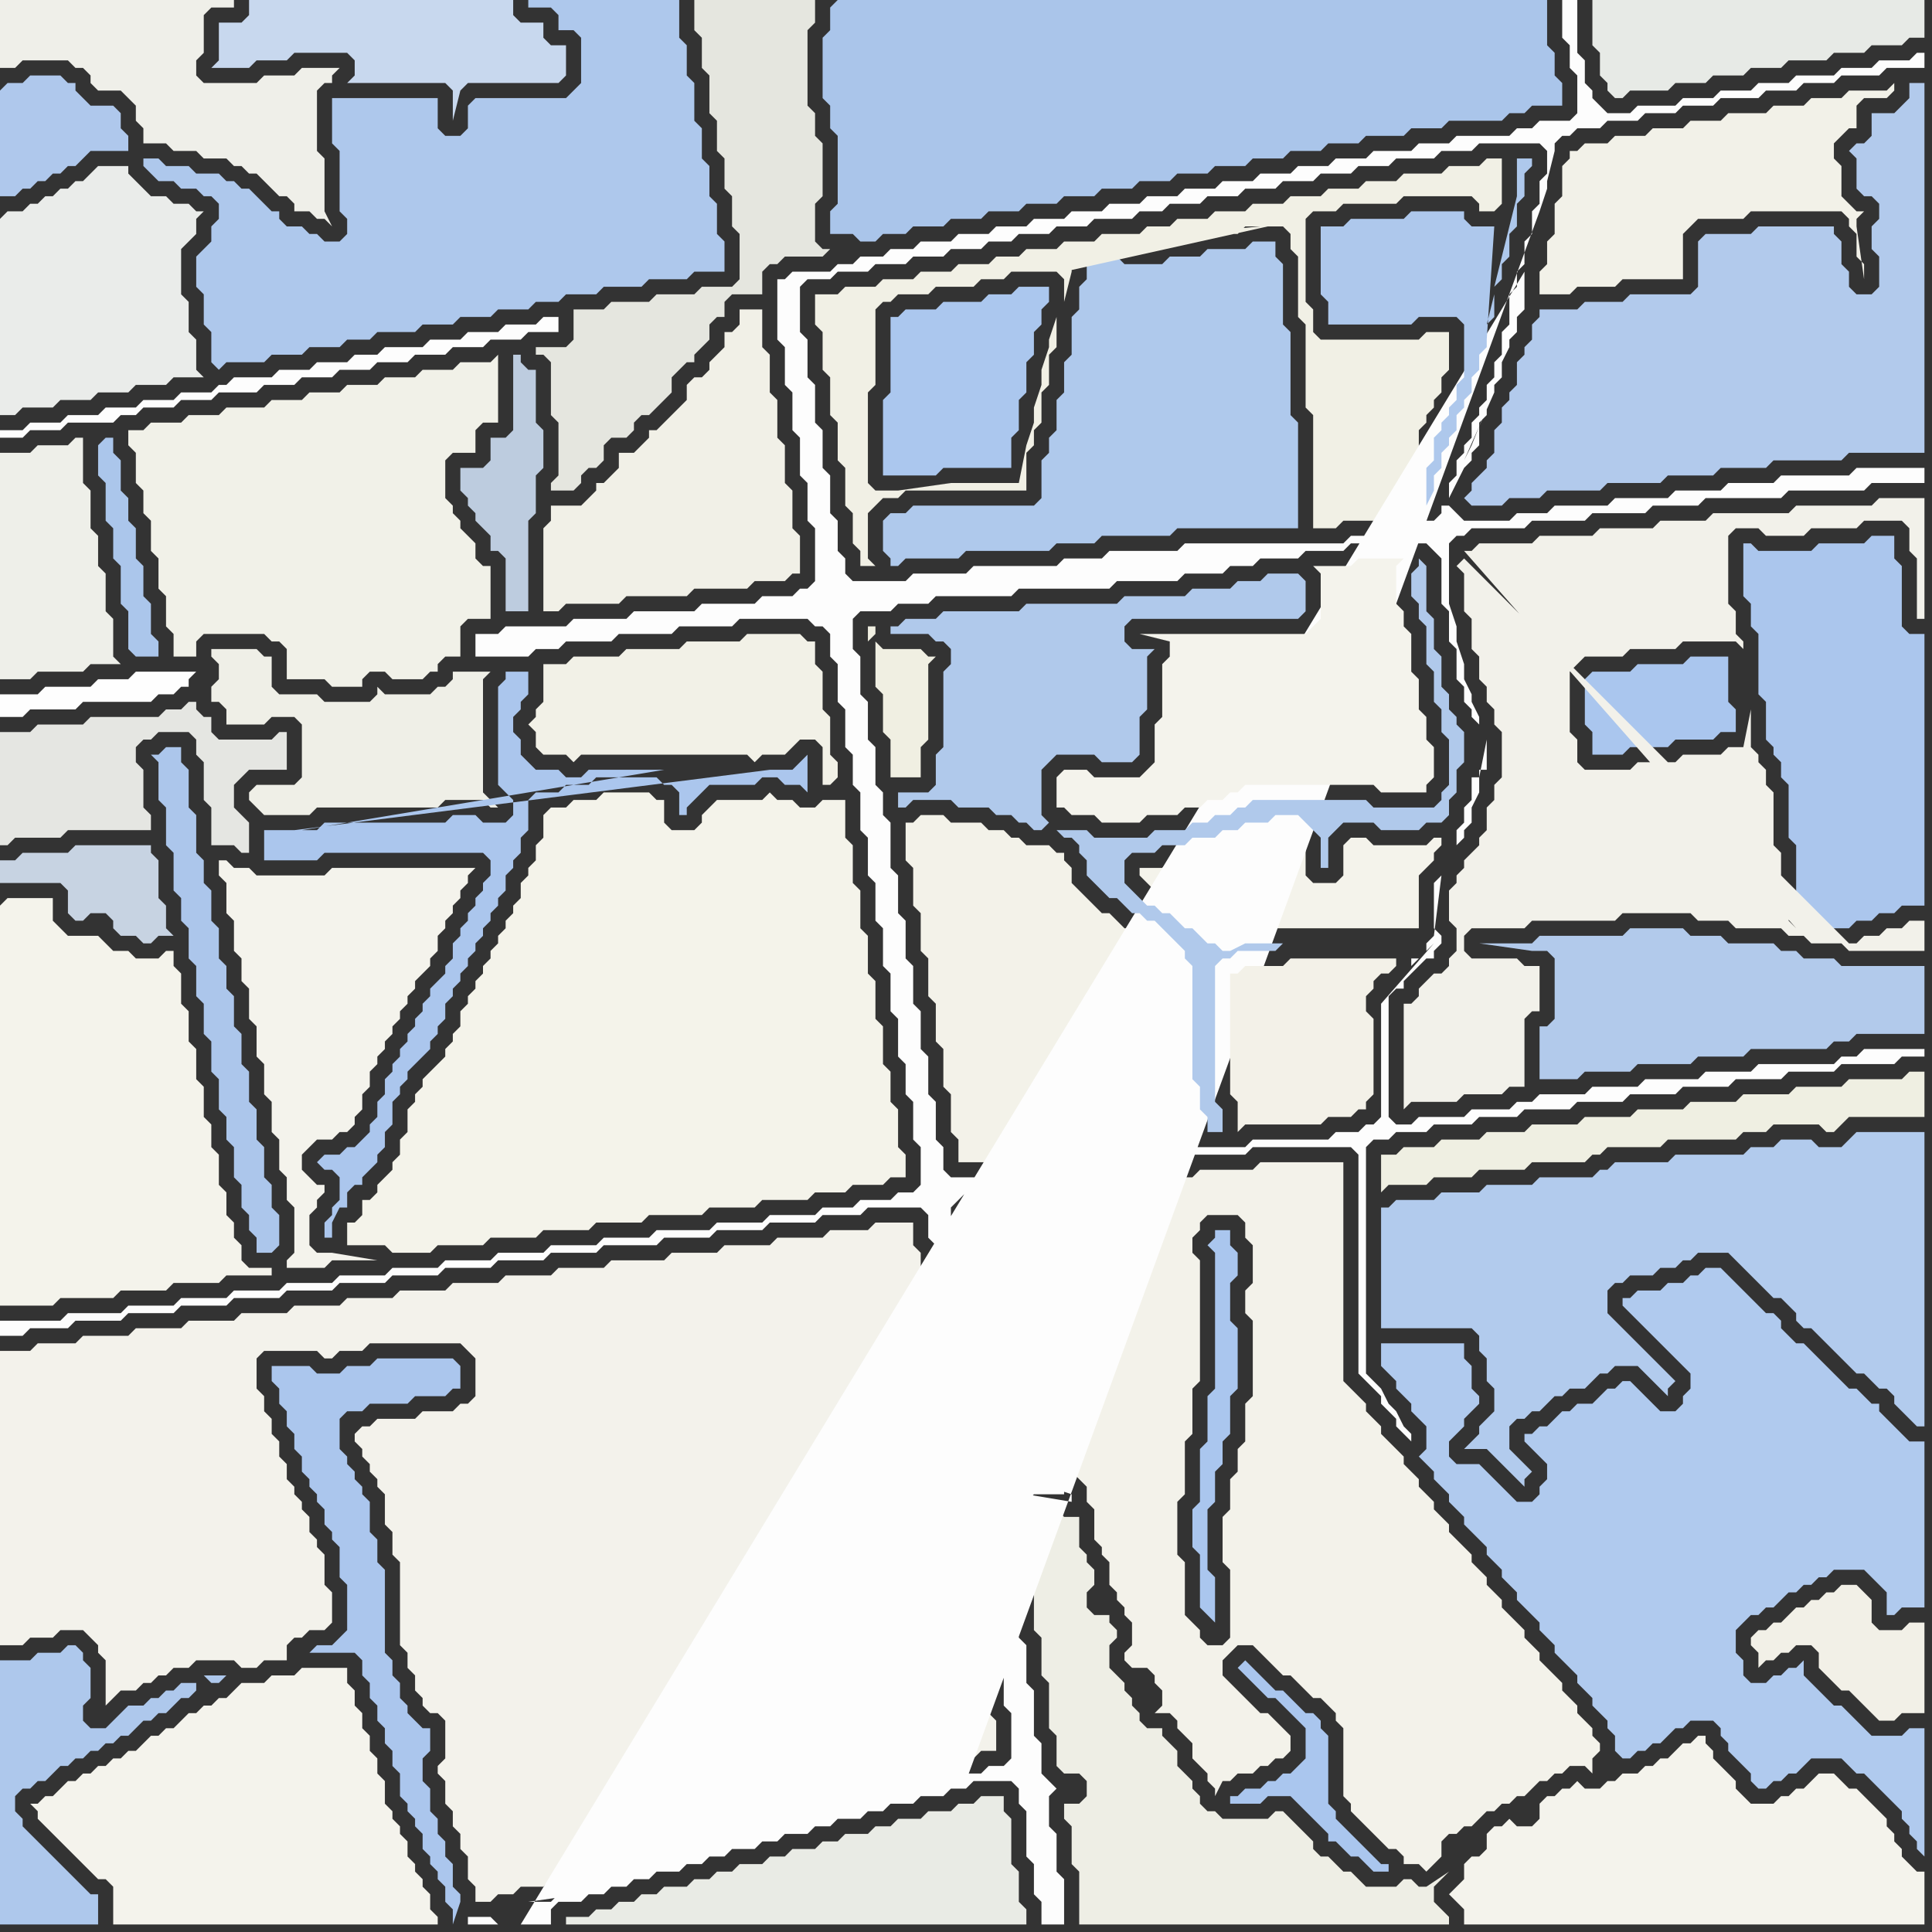 <svg width="256" height="256" xmlns="http://www.w3.org/2000/svg"><rect width="100%" height="100%" fill="#333333" stroke="none"/><script> 
var tempColor;
function hoverPath(evt){
obj = evt.target;
tempColor = obj.getAttribute("fill");
obj.setAttribute("fill","red");
//alert(tempColor);
//obj.setAttribute("stroke","red");}
function recoverPath(evt){
obj = evt.target;
obj.setAttribute("fill", tempColor);
//obj.setAttribute("stroke", tempColor);
}</script><path onmouseover="hoverPath(evt)" onmouseout="recoverPath(evt)" fill="rgb(244,243,235)" d="M  0,120l 0,53 7,0 1,-1 7,0 1,-1 6,0 1,-1 6,0 1,-1 6,0 0,-1 -3,0 -1,-1 0,-2 -1,-1 0,-2 -1,-1 0,-3 -1,-1 0,-4 -1,-1 0,-3 -1,-1 0,-4 -1,-1 0,-4 -1,-1 0,-4 -1,-1 0,-4 -1,-1 0,-2 -1,0 -1,1 -3,0 -1,-1 -2,0 -2,-2 -4,0 -1,-1 -1,-1 0,-3 -6,0 -1,1Z"/>
<path onmouseover="hoverPath(evt)" onmouseout="recoverPath(evt)" fill="rgb(241,240,231)" d="M  72,72l 0,9 2,0 1,-1 7,0 1,-1 8,0 1,-1 7,0 1,-1 4,0 1,-1 1,0 0,-5 -1,-1 0,-5 -1,-1 0,-5 -1,-1 0,-5 -1,-1 0,-5 -1,-1 0,-5 -3,0 0,2 -1,1 -1,0 0,2 -1,1 -1,1 0,1 -1,1 -1,0 -1,1 0,2 -1,1 -1,1 -1,1 -1,1 -1,0 0,1 -2,2 -2,0 0,2 -1,1 -1,1 -1,0 0,1 -1,1 -1,1 -4,0 0,2 -1,1Z"/>
<path onmouseover="hoverPath(evt)" onmouseout="recoverPath(evt)" fill="rgb(170,198,238)" d="M  161,215l 0,-6 -1,-1 0,-8 1,-1 0,-4 1,-1 0,-3 1,-1 0,-5 1,-1 0,-8 -1,-1 0,-5 1,-1 0,-3 -1,-1 0,-2 -2,0 0,1 -1,1 1,1 0,18 -1,1 0,6 -1,1 0,7 -1,1 0,5 1,1 0,7 1,1 1,1Z"/>
<path onmouseover="hoverPath(evt)" onmouseout="recoverPath(evt)" fill="rgb(253,253,253)" d="M  1,57l -1,0 0,1 3,0 1,-1 4,0 1,-1 6,0 1,-1 2,0 1,-1 4,0 1,-1 4,0 1,-1 5,0 1,-1 4,0 1,-1 4,0 1,-1 4,0 1,-1 4,0 1,-1 4,0 1,-1 4,0 1,-1 4,0 1,-1 4,0 0,-2 -2,0 -1,1 -4,0 -1,1 -4,0 -1,1 -4,0 -1,1 -5,0 -1,1 -3,0 -1,1 -4,0 -1,1 -4,0 -1,1 -5,0 -1,1 -1,0 -1,1 -4,0 -1,1 -4,0 -1,1 -4,0 -1,1 -4,0 -1,1 -4,0 -1,1Z"/>
<path onmouseover="hoverPath(evt)" onmouseout="recoverPath(evt)" fill="rgb(170,197,234)" d="M  110,1l 0,3 -1,1 0,8 1,1 0,3 1,1 0,9 -1,1 0,3 3,0 1,1 2,0 1,-1 3,0 1,-1 4,0 1,-1 4,0 1,-1 4,0 1,-1 4,0 1,-1 4,0 1,-1 4,0 1,-1 4,0 1,-1 4,0 1,-1 4,0 1,-1 4,0 1,-1 4,0 1,-1 4,0 1,-1 5,0 1,-1 4,0 1,-1 7,0 1,-1 2,0 1,-1 4,0 0,-3 -1,-1 0,-3 -1,-1 0,-6 -94,0 -1,1Z"/>
<path onmouseover="hoverPath(evt)" onmouseout="recoverPath(evt)" fill="rgb(178,202,236)" d="M  218,39l -2,0 -1,1 -5,0 -1,1 -5,0 0,1 -1,1 0,2 -1,1 0,1 -1,1 0,3 -1,1 0,1 -1,1 0,2 -1,1 0,3 -1,1 0,1 -1,1 -1,1 0,1 -1,1 1,1 4,0 1,-1 4,0 1,-1 7,0 1,-1 7,0 1,-1 6,0 1,-1 6,0 1,-1 9,0 1,-1 10,0 0,-49 -2,0 0,2 -2,2 -3,0 0,3 -1,1 -1,0 -1,1 1,1 0,4 1,1 1,0 1,1 0,2 -1,1 0,3 1,1 0,4 -1,1 -2,0 -1,-1 0,-2 -1,-1 0,-3 -1,-1 0,-1 -10,0 -1,1 -6,0 -1,1 0,6 -1,1Z"/>
<path onmouseover="hoverPath(evt)" onmouseout="recoverPath(evt)" fill="rgb(171,199,238)" d="M  119,42l -1,0 0,10 -1,1 0,10 7,0 1,-1 9,0 0,-4 1,-1 0,-4 1,-1 0,-4 1,-1 0,-3 1,-1 0,-2 1,-1 0,-2 -4,0 -1,1 -3,0 -1,1 -5,0 -1,1 -4,0 -1,1Z"/>
<path onmouseover="hoverPath(evt)" onmouseout="recoverPath(evt)" fill="rgb(239,239,226)" d="M  185,153l -2,0 0,5 1,-1 5,0 1,-1 5,0 1,-1 6,0 1,-1 7,0 1,-1 1,0 1,-1 7,0 1,-1 9,0 1,-1 3,0 1,-1 6,0 1,1 1,0 1,-1 1,-1 10,0 0,-6 -2,0 -1,1 -7,0 -1,1 -6,0 -1,1 -6,0 -1,1 -6,0 -1,1 -6,0 -1,1 -6,0 -1,1 -6,0 -1,1 -5,0 -1,1 -5,0 -1,1 -4,0 -1,1Z"/>
<path onmouseover="hoverPath(evt)" onmouseout="recoverPath(evt)" fill="rgb(244,243,236)" d="M  193,250l 0,0 -1,1 1,1 1,1 0,2 61,0 0,-7 -1,0 -1,-1 -1,-1 0,-1 -1,-1 0,-1 -1,-1 0,-1 -1,-1 -1,-1 -1,-1 -1,-1 -1,0 -1,-1 -1,-1 -2,0 -1,1 -1,1 -1,0 -1,1 -1,0 -1,1 -3,0 -1,-1 -1,-1 0,-1 -1,-1 -1,-1 -1,-1 0,-1 -1,-1 0,-1 -1,0 -1,1 -1,0 -2,2 -1,0 -1,1 -1,0 -1,1 -2,0 -1,1 -1,0 -1,1 -2,0 -1,-1 -1,1 -1,0 -1,1 -1,0 -1,1 0,2 -1,1 -2,0 -1,-1 -1,1 -1,0 -1,1 0,2 -1,1 -1,0 -1,1 0,2 -1,1Z"/>
<path onmouseover="hoverPath(evt)" onmouseout="recoverPath(evt)" fill="rgb(170,198,238)" d="M  210,90l 0,6 1,1 0,3 4,0 1,-1 5,0 1,-1 5,0 1,-1 2,0 0,-3 -1,-1 0,-6 -5,0 -1,1 -6,0 -1,1 -5,0 -1,1Z"/>
<path onmouseover="hoverPath(evt)" onmouseout="recoverPath(evt)" fill="rgb(171,198,237)" d="M  231,74l 0,5 1,1 0,3 1,1 0,8 1,1 0,5 1,1 0,1 1,1 0,2 1,1 0,7 1,1 0,7 1,1 0,1 1,1 1,1 4,0 1,-1 2,0 1,-1 2,0 1,-1 3,0 0,-36 -2,0 -1,-1 0,-8 -1,-1 0,-3 -3,0 -1,1 -6,0 -1,1 -7,0 -1,-1 -1,0Z"/>
<path onmouseover="hoverPath(evt)" onmouseout="recoverPath(evt)" fill="rgb(229,230,226)" d="M  0,99l 0,13 1,0 1,-1 6,0 1,-1 11,0 0,-2 -1,-1 0,-5 -1,-1 0,-2 1,-1 1,0 1,-1 4,0 1,1 0,2 1,1 0,5 1,1 0,5 3,0 1,1 1,0 0,-4 -1,-1 0,0 -1,-1 0,-3 1,-1 1,-1 5,0 0,-5 -1,0 -1,1 -7,0 -1,-1 0,-2 -1,0 -1,-1 0,-1 -1,0 -1,1 -2,0 -1,1 -9,0 -1,1 -6,0 -1,1 -4,0Z"/>
<path onmouseover="hoverPath(evt)" onmouseout="recoverPath(evt)" fill="rgb(171,198,235)" d="M  13,59l 0,4 1,1 0,5 1,1 0,4 1,1 0,5 1,1 0,5 1,1 3,0 0,-2 -1,-1 0,-4 -1,-1 0,-4 -1,-1 0,-4 -1,-1 0,-3 -1,-1 0,-4 -1,-1 0,-2 -1,0 -1,1Z"/>
<path onmouseover="hoverPath(evt)" onmouseout="recoverPath(evt)" fill="rgb(241,241,232)" d="M  17,59l 0,0 1,1 0,4 1,1 0,3 1,1 0,4 1,1 0,4 1,1 0,4 1,1 0,3 3,0 0,-2 1,-1 8,0 1,1 1,0 1,1 0,4 5,0 1,1 4,0 0,-1 1,-1 2,0 1,1 4,0 1,-1 1,0 0,-1 1,-1 2,0 0,-4 1,-1 3,0 0,-7 -1,0 -1,-1 0,-2 -1,-1 -1,-1 0,-1 -1,-1 0,-1 -1,-1 0,-5 1,-1 3,0 0,-3 1,-1 2,0 0,-9 -1,1 -4,0 -1,1 -4,0 -1,1 -4,0 -1,1 -4,0 -1,1 -4,0 -1,1 -4,0 -1,1 -5,0 -1,1 -4,0 -1,1 -4,0 -1,1 -2,0Z"/>
<path onmouseover="hoverPath(evt)" onmouseout="recoverPath(evt)" fill="rgb(175,201,236)" d="M  144,35l 0,2 -1,1 0,3 -1,1 0,5 -1,1 0,4 -1,1 0,4 -1,1 0,2 -1,1 0,5 -1,1 -16,0 -1,1 -2,0 -1,1 0,4 1,1 0,1 1,0 1,-1 7,0 1,-1 11,0 1,-1 5,0 1,-1 9,0 1,-1 16,0 0,-14 -1,-1 0,-11 -1,-1 0,-8 -1,-1 0,-2 -3,0 -1,1 -5,0 -1,1 -4,0 -1,1 -5,0 -1,-1 -3,0 -1,1Z"/>
<path onmouseover="hoverPath(evt)" onmouseout="recoverPath(evt)" fill="rgb(243,242,234)" d="M  178,229l 0,9 1,1 0,1 1,1 1,1 1,1 1,1 1,1 1,0 1,1 0,1 2,0 1,1 1,-1 1,-1 0,-2 1,-1 1,0 1,-1 1,0 1,-1 1,-1 1,0 1,-1 1,0 1,-1 1,0 1,-1 1,-1 1,0 1,-1 1,0 1,-1 2,0 1,1 0,-2 1,-1 0,-1 -1,-1 0,-1 -1,-1 -1,-1 0,-1 -1,-1 -1,-1 0,-1 -1,-1 -1,-1 -1,-1 0,-1 -1,-1 -1,-1 0,-1 -1,-1 -1,-1 -1,-1 0,-1 -1,-1 -1,-1 0,-1 -1,-1 -1,-1 0,-1 -1,-1 -1,-1 -1,-1 0,-1 -1,-1 -1,-1 0,-1 -1,-1 -1,-1 0,-1 -1,-1 -1,-1 0,-1 -1,-1 -1,-1 -1,-1 0,-1 -1,-1 -1,-1 0,-1 -1,-1 -1,-1 -1,-1 0,-29 -11,0 -1,1 -7,0 -1,1 -7,0 -1,1 -7,0 -1,1 -4,0 -1,1 -4,0 -1,1 -3,0 -1,1 0,2 1,1 0,4 1,1 0,5 1,1 0,5 1,1 0,5 1,1 0,5 1,1 0,3 3,0 1,-1 4,0 1,1 1,1 0,2 1,1 0,4 1,1 0,1 1,1 0,3 1,1 0,1 1,1 0,1 1,1 0,3 -1,1 0,1 1,1 2,0 1,1 0,1 1,1 0,2 -1,1 2,0 1,1 0,1 1,1 1,1 0,2 1,1 1,1 0,1 1,1 0,1 1,-2 1,0 1,-1 2,0 1,-1 1,0 1,-1 1,0 1,-1 0,-2 -1,-1 0,0 -1,-1 -1,-1 -1,0 -1,-1 -1,-1 -1,-1 -1,-1 -1,-1 0,-2 1,-1 1,-1 2,0 1,1 1,1 1,1 1,1 1,0 1,1 1,1 1,1 1,0 1,1 1,1 0,1 1,1 -15,-12 -1,1 -2,0 -1,-1 0,-1 -1,-1 -1,-1 0,-7 -1,-1 0,-7 1,-1 0,-7 1,-1 0,-6 1,-1 0,-16 -1,-1 0,-2 1,-1 0,-1 1,-1 4,0 1,1 0,2 1,1 0,5 -1,1 0,3 1,1 0,10 -1,1 0,5 -1,1 0,3 -1,1 0,4 -1,1 0,6 1,1 0,9 15,12Z"/>
<path onmouseover="hoverPath(evt)" onmouseout="recoverPath(evt)" fill="rgb(242,241,234)" d="M  194,74l 0,0 -1,1 1,1 0,5 1,1 0,4 1,1 0,3 1,1 0,2 1,1 0,2 1,1 0,6 -1,1 0,2 -1,1 0,3 -1,1 0,1 -1,1 -1,1 0,1 -1,1 0,1 -1,1 0,4 1,1 0,3 -1,1 0,1 -1,1 -1,0 -1,1 -1,1 0,1 -1,1 -1,0 0,14 1,-1 6,0 1,-1 5,0 1,-1 2,0 0,-9 1,-1 1,0 0,-6 -2,0 -1,-1 -6,0 -1,-1 0,-2 1,-1 7,0 1,-1 11,0 1,-1 9,0 1,1 4,0 1,1 6,0 1,1 2,0 1,1 4,0 1,1 10,0 0,-4 -2,0 -1,1 -2,0 -1,1 -2,0 -1,1 -1,0 -51,-51 44,49 -1,-1 0,-1 -1,-1 0,-7 -1,-1 0,-7 -1,-1 0,-2 -1,-1 0,-1 -1,-1 0,-5 -1,5 -2,0 -1,1 -5,0 -1,1 -5,0 -1,1 -6,0 -1,-1 0,-3 -1,-1 0,-8 1,-1 1,-1 5,0 1,-1 6,0 1,-1 7,0 1,1 0,-1 -1,-1 0,-3 -1,-1 0,-9 1,-1 3,0 1,1 5,0 1,-1 6,0 1,-1 5,0 1,1 0,3 1,1 0,8 1,0 0,-16 -6,0 -1,1 -10,0 -1,1 -10,0 -1,1 -6,0 -1,1 -7,0 -1,1 -7,0 -1,1 -7,0 -1,1 -1,0 44,50 -44,-49Z"/>
<path onmouseover="hoverPath(evt)" onmouseout="recoverPath(evt)" fill="rgb(178,202,235)" d="M  207,124l -3,0 -1,1 -7,0 7,1 2,0 1,1 0,8 -1,1 -1,0 0,7 5,0 1,-1 6,0 1,-1 7,0 1,-1 6,0 1,-1 10,0 1,-1 2,0 1,-1 9,0 0,-9 -11,0 -1,-1 -4,0 -1,-1 -2,0 -1,-1 -6,0 -1,-1 -4,0 -1,-1 -7,0 -1,1Z"/>
<path onmouseover="hoverPath(evt)" onmouseout="recoverPath(evt)" fill="rgb(175,200,236)" d="M  0,12l 0,14 2,0 1,-1 1,0 1,-1 1,0 1,-1 1,0 1,-1 1,0 1,-1 1,-1 5,0 0,-2 -1,-1 0,-2 -1,-1 -3,0 -1,-1 -1,-1 0,-1 -1,0 -1,-1 -4,0 -1,1 -2,0 -1,1Z"/>
<path onmouseover="hoverPath(evt)" onmouseout="recoverPath(evt)" fill="rgb(254,254,254)" d="M  1,92l -1,0 0,3 3,0 1,-1 6,0 1,-1 9,0 1,-1 2,0 1,-1 1,0 0,-1 1,-1 -8,0 -1,1 -4,0 -1,1 -6,0 -1,1Z"/>
<path onmouseover="hoverPath(evt)" onmouseout="recoverPath(evt)" fill="rgb(199,211,226)" d="M  21,115l 0,-1 -1,-1 0,-1 -10,0 -1,1 -6,0 -1,1 -2,0 0,3 8,0 1,1 0,3 1,1 1,0 1,-1 2,0 1,1 0,1 1,1 2,0 1,1 1,0 1,-1 2,0 -1,-1 0,-3 -1,-1Z"/>
<path onmouseover="hoverPath(evt)" onmouseout="recoverPath(evt)" fill="rgb(244,243,234)" d="M  72,108l 0,3 -1,1 0,2 -1,1 0,1 -1,1 0,2 -1,1 0,1 -1,1 0,1 -1,1 0,1 -1,1 0,1 -1,1 0,1 -1,1 0,1 -1,1 0,1 -1,1 0,2 -1,1 0,1 -1,1 0,1 -1,1 -2,2 0,1 -1,1 0,1 -1,1 0,3 -1,1 0,2 -1,1 0,1 -1,1 -1,1 0,1 -1,1 -1,0 0,2 -1,1 -1,0 0,3 5,0 1,1 5,0 1,-1 6,0 1,-1 6,0 1,-1 6,0 1,-1 6,0 1,-1 7,0 1,-1 6,0 1,-1 6,0 1,-1 4,0 1,-1 4,0 1,-1 2,0 0,-3 -1,-1 0,-5 -1,-1 0,-4 -1,-1 0,-5 -1,-1 0,-5 -1,-1 0,-5 -1,-1 0,-5 -1,-1 0,-5 -1,-1 0,-5 -3,0 -1,1 -2,0 -1,-1 -2,0 -1,-1 -1,1 -6,0 -1,1 -1,1 0,1 -1,1 -3,0 -1,-1 0,-3 -1,0 -1,-1 -6,0 -1,1 -3,0 -1,1 -2,0 -1,1Z"/>
<path onmouseover="hoverPath(evt)" onmouseout="recoverPath(evt)" fill="rgb(238,238,229)" d="M  163,255l 29,0 0,-1 -1,-1 0,0 -1,-1 0,-2 1,-1 1,-1 -3,2 -1,0 -1,-1 -1,0 -1,1 -4,0 -1,-1 -1,-1 -1,0 -1,-1 -1,-1 -1,0 -1,-1 0,-1 -1,-1 -1,-1 -1,-1 -1,-1 -1,0 -1,1 -6,0 -1,-1 -1,0 -1,-1 0,-1 -1,-1 0,-1 -1,-1 -1,-1 0,-2 -1,-1 -1,-1 0,-1 -2,0 -1,-1 0,-1 -1,-1 0,-1 -1,-1 0,-1 -1,-1 -1,-1 0,-3 1,-1 0,-1 -1,-1 0,-1 -2,0 -1,-1 0,-2 1,-1 0,-2 -1,-1 0,-1 -1,-1 0,-4 -2,0 -1,-1 -2,0 -1,1 -2,0 0,3 1,1 0,5 1,1 0,5 1,1 0,5 1,1 0,6 1,1 0,4 1,1 2,0 1,1 0,2 -1,1 -2,0 0,2 1,1 0,5 1,1 0,7Z"/>
<path onmouseover="hoverPath(evt)" onmouseout="recoverPath(evt)" fill="rgb(234,236,234)" d="M  0,29l 0,26 2,0 1,-1 4,0 1,-1 4,0 1,-1 4,0 1,-1 4,0 1,-1 4,0 -1,-1 0,-4 -1,-1 0,-4 -1,-1 0,-6 1,-1 1,-1 0,-2 1,-1 -1,0 -1,-1 -2,0 -1,-1 -2,0 -1,-1 -1,-1 -1,-1 0,-1 -4,0 -1,1 0,0 -1,1 -1,0 -1,1 -1,0 -1,1 -1,0 -1,1 -1,0 -1,1 -2,0 -1,1Z"/>
<path onmouseover="hoverPath(evt)" onmouseout="recoverPath(evt)" fill="rgb(200,216,238)" d="M  46,7l 0,0 1,1 0,2 -1,1 13,0 1,1 0,4 1,-4 0,0 1,-1 12,0 1,-1 0,-4 -2,0 -1,-1 0,-2 -3,0 -1,-1 0,-2 -35,0 0,2 -1,1 -3,0 0,5 -1,1 5,0 1,-1 4,0 1,-1Z"/>
<path onmouseover="hoverPath(evt)" onmouseout="recoverPath(evt)" fill="rgb(229,230,223)" d="M  93,46l 0,0 1,-1 0,-2 1,-1 1,0 0,-2 1,-1 4,0 0,-3 1,-1 1,0 1,-1 5,0 1,-1 -1,0 -1,-1 0,-5 1,-1 0,-7 -1,-1 0,-3 -1,-1 0,-10 1,-1 0,-3 -16,0 0,4 1,1 0,4 1,1 0,5 1,1 0,4 1,1 0,4 1,1 0,4 1,1 0,6 -1,1 -4,0 -1,1 -5,0 -1,1 -5,0 -1,1 -4,0 0,4 -1,1 -4,0 0,1 1,0 1,1 0,7 1,1 0,7 -1,1 0,1 3,0 1,-1 0,-1 1,-1 1,0 1,-1 0,-2 1,-1 2,0 1,-1 0,-1 1,-1 1,0 1,-1 1,-1 1,-1 0,-2 2,-2 1,0 0,-1 1,-1Z"/>
<path onmouseover="hoverPath(evt)" onmouseout="recoverPath(evt)" fill="rgb(243,242,233)" d="M  121,109l -1,0 0,5 1,1 0,5 1,1 0,5 1,1 0,5 1,1 0,5 1,1 0,5 1,1 0,5 1,1 0,3 8,0 1,-1 4,0 1,-1 6,0 1,-1 6,0 1,-1 3,0 0,-1 -1,-1 0,-3 -1,-1 0,-15 -1,-1 0,-1 -1,-1 -1,-1 -1,-1 -1,0 -1,-1 -1,0 -1,-1 -1,-1 -1,0 -3,-3 -1,-1 0,-2 -1,-1 0,-1 -1,0 -1,-1 -3,0 -1,-1 -1,0 -1,-1 -2,0 -1,-1 -4,0 -1,-1 -3,0 -1,1Z"/>
<path onmouseover="hoverPath(evt)" onmouseout="recoverPath(evt)" fill="rgb(241,240,229)" d="M  168,30l 2,0 1,1 0,2 1,1 0,8 1,1 0,11 1,1 0,15 3,0 1,-1 6,0 1,-1 2,0 0,-7 1,-1 0,-3 1,-1 0,-1 1,-1 0,-1 1,-1 0,-2 1,-1 0,-5 -3,0 -1,1 -13,0 -1,-1 0,-3 -1,-1 0,-11 1,-1 3,0 1,-1 7,0 1,-1 9,0 1,1 0,1 2,0 1,-1 0,-6 -2,0 -1,1 -4,0 -1,1 -5,0 -1,1 -4,0 -1,1 -4,0 -1,1 -4,0 -1,1 -4,0 -1,1 -4,0 -1,1 -4,0 -1,1 -3,0 -1,1 -5,0 -1,1 -4,0 -1,1 -4,0 -1,1 -3,0 -1,1 -4,0 -1,1 -4,0 -1,1 -4,0 -1,1 -4,0 -1,1 -3,0 0,4 1,1 0,5 1,1 0,5 1,1 0,5 1,1 0,5 1,1 0,4 1,1 0,2 2,0 -1,-1 0,-6 1,-1 1,-1 2,0 1,-1 16,0 0,-5 1,-1 0,-2 1,-1 0,-4 1,-1 0,-4 1,-1 0,-4 -1,3 0,1 -1,3 0,2 -1,3 0,2 -1,3 -1,5 -9,0 -7,1 -3,0 -1,-1 0,-12 1,-1 0,-10 1,-1 1,0 1,-1 4,0 1,-1 5,0 1,-1 3,0 1,-1 6,0 1,1 0,3 1,-4 0,-3 -1,3 27,-6 -22,2 3,0 1,1 3,0 1,-1 4,0 1,-1 5,0 1,-1 2,0 -21,2 22,-2Z"/>
<path onmouseover="hoverPath(evt)" onmouseout="recoverPath(evt)" fill="rgb(244,243,235)" d="M  188,117l 0,-1 1,-1 1,-1 0,-1 1,-1 0,-1 -1,0 -1,1 -7,0 -1,-1 -2,0 -1,1 0,4 -1,1 -3,0 -1,-1 0,-4 -1,-1 -1,-1 -1,0 -1,1 -3,0 -1,1 -2,0 -1,1 -3,0 -1,1 -3,0 -1,1 -3,0 0,1 1,1 0,0 1,1 1,0 1,1 1,0 1,1 1,1 1,0 1,1 1,1 1,0 1,1 1,-1 24,0Z"/>
<path onmouseover="hoverPath(evt)" onmouseout="recoverPath(evt)" fill="rgb(242,241,232)" d="M  209,20l -1,0 0,1 -1,1 0,4 -1,1 0,4 -1,1 0,3 -1,1 0,3 4,0 1,-1 5,0 1,-1 8,0 0,-6 1,-1 1,-1 6,0 1,-1 12,0 1,1 0,1 1,1 0,3 1,1 0,2 -1,-7 0,-1 1,-1 -1,0 -1,-1 0,0 -1,-1 0,-4 -1,-1 0,-2 1,-1 1,-1 1,0 0,-3 1,-1 3,0 1,-1 0,-1 -1,1 -5,0 -1,1 -4,0 -1,1 -4,0 -1,1 -5,0 -1,1 -4,0 -1,1 -4,0 -1,1 -4,0 -1,1 -3,0 -1,1Z"/>
<path onmouseover="hoverPath(evt)" onmouseout="recoverPath(evt)" fill="rgb(238,239,233)" d="M  0,78l 0,12 4,0 1,-1 6,0 1,-1 4,0 -1,-1 0,-5 -1,-1 0,-5 -1,-1 0,-4 -1,-1 0,-5 -1,-1 0,-6 -1,0 -1,1 -4,0 -1,1 -4,0Z"/>
<path onmouseover="hoverPath(evt)" onmouseout="recoverPath(evt)" fill="rgb(244,243,236)" d="M  34,116l 0,0 -1,-1 -2,0 -1,-1 -1,0 0,2 1,1 0,4 1,1 0,4 1,1 0,3 1,1 0,4 1,1 0,4 1,1 0,4 1,1 0,4 1,1 0,4 1,1 0,3 1,1 0,6 -1,1 0,1 5,0 1,-1 6,0 -6,-1 -2,0 -1,-1 0,-4 1,-1 0,-1 1,-1 0,-1 -1,0 -1,-1 -1,-1 0,-2 2,-2 2,0 1,-1 1,0 1,-1 0,-1 1,-1 0,-2 1,-1 0,-2 1,-1 0,-1 1,-1 0,-1 1,-1 0,-1 1,-1 0,-1 1,-1 0,-1 1,-1 0,-1 1,-1 1,-1 0,-1 1,-1 0,-2 1,-1 0,-1 1,-1 0,-1 1,-1 0,-1 1,-1 0,-1 1,-1 -19,0 -1,1Z"/>
<path onmouseover="hoverPath(evt)" onmouseout="recoverPath(evt)" fill="rgb(171,198,237)" d="M  45,182l -3,0 -1,-1 -5,0 0,2 1,1 0,2 1,1 0,2 1,1 0,2 1,1 0,2 1,1 0,1 1,1 0,1 1,1 0,2 1,1 0,1 1,1 0,4 1,1 0,6 -1,1 -1,1 -2,0 -1,1 6,0 1,1 0,2 1,1 0,2 1,1 0,2 1,1 0,2 1,1 0,2 1,1 0,3 1,1 0,1 1,1 0,1 1,1 0,2 1,1 0,1 1,1 0,1 1,1 0,2 1,1 0,2 1,-3 0,-1 -1,-1 0,-3 -1,-1 0,-2 -1,-1 0,-2 -1,-1 0,-3 -1,-1 0,-3 1,-1 0,-3 -1,0 -1,-1 -1,-1 0,-1 -1,-1 0,-2 -1,-1 0,-2 -1,-1 0,-11 -1,-1 0,-3 -1,-1 0,-4 -1,-1 0,-1 -1,-1 0,-1 -1,-1 0,-1 -1,-1 0,-4 1,-1 2,0 1,-1 5,0 1,-1 4,0 1,-1 1,0 0,-3 -1,-1 -10,0 -1,1 -3,0 -1,1Z"/>
<path onmouseover="hoverPath(evt)" onmouseout="recoverPath(evt)" fill="rgb(243,242,235)" d="M  47,190l 0,1 1,1 0,1 1,1 0,1 1,1 0,1 1,1 0,4 1,1 0,3 1,1 0,11 1,1 0,2 1,1 0,2 1,1 0,1 1,1 1,0 1,1 0,5 -1,1 0,1 1,1 0,3 1,1 0,2 1,1 0,2 1,1 0,3 1,1 0,2 2,0 1,-1 2,0 1,-1 3,0 1,-1 2,0 1,-1 2,0 1,-1 3,0 1,-1 2,0 1,-1 2,0 1,-1 3,0 1,-1 2,0 1,-1 2,0 1,-1 3,0 1,-1 2,0 1,-1 3,0 1,-1 2,0 1,-1 3,0 1,-1 2,0 1,-1 3,0 1,-1 2,0 1,-1 2,0 1,-1 2,0 0,-4 -1,-1 0,-6 -1,-1 0,-4 -1,-1 0,-6 -1,-1 0,-5 -1,-1 0,-6 -1,-1 0,-5 -1,-1 0,-5 -1,-1 0,-5 -1,-1 0,-5 -1,-1 0,-5 -1,-1 0,-3 -5,0 -1,1 -5,0 -1,1 -6,0 -1,1 -6,0 -1,1 -6,0 -1,1 -7,0 -1,1 -6,0 -1,1 -6,0 -1,1 -6,0 -1,1 -6,0 -1,1 -6,0 -1,1 -6,0 -1,1 -6,0 -1,1 -6,0 -1,1 -6,0 -1,1 -6,0 -1,1 -5,0 -1,1 -4,0 0,39 3,0 1,-1 3,0 1,-1 3,0 1,1 1,1 0,1 1,1 0,6 -1,1 2,-2 1,-1 2,0 1,-1 1,0 1,-1 1,0 1,-1 2,0 1,-1 5,0 1,1 2,0 1,-1 3,0 0,-2 1,-1 1,0 1,-1 2,0 1,-1 0,-4 -1,-1 0,-4 -1,-1 0,-1 -1,-1 0,-2 -1,-1 0,-1 -1,-1 0,-1 -1,-1 0,-2 -1,-1 0,-2 -1,-1 0,-2 -1,-1 0,-2 -1,-1 0,-4 1,-1 7,0 1,1 1,0 1,-1 3,0 1,-1 12,0 1,1 1,1 0,5 -1,1 -1,0 -1,1 -4,0 -1,1 -5,0 -1,1 -1,0 -1,1Z"/>
<path onmouseover="hoverPath(evt)" onmouseout="recoverPath(evt)" fill="rgb(174,200,236)" d="M  62,14l 0,3 -1,1 -2,0 -1,-1 0,-4 -14,0 0,6 1,1 0,8 1,1 0,2 -1,1 -2,0 -1,-1 -1,0 -1,-1 -2,0 -1,-1 0,-1 -1,0 -1,-1 -1,-1 -1,-1 -1,0 -1,-1 -1,0 -1,-1 -3,0 -1,-1 -3,0 -1,-1 -2,0 0,1 1,1 0,0 1,1 2,0 1,1 2,0 1,1 1,0 1,1 0,2 -1,1 0,2 -1,1 -1,1 0,4 1,1 0,4 1,1 0,4 1,1 1,-1 5,0 1,-1 4,0 1,-1 4,0 1,-1 3,0 1,-1 5,0 1,-1 4,0 1,-1 4,0 1,-1 4,0 1,-1 3,0 1,-1 4,0 1,-1 5,0 1,-1 5,0 1,-1 4,0 0,-4 -1,-1 0,-4 -1,-1 0,-4 -1,-1 0,-4 -1,-1 0,-5 -1,-1 0,-4 -1,-1 0,-5 -20,0 0,1 3,0 1,1 0,2 2,0 1,1 0,6 -1,1 -1,1 -12,0 -1,1Z"/>
<path onmouseover="hoverPath(evt)" onmouseout="recoverPath(evt)" fill="rgb(253,253,253)" d="M  65,254l -3,0 0,1 4,0 -1,-1 4,1 4,0 0,-2 1,-1 3,0 1,-1 2,0 1,-1 2,0 1,-1 2,0 1,-1 3,0 1,-1 2,0 1,-1 2,0 1,-1 3,0 1,-1 2,0 1,-1 3,0 1,-1 2,0 1,-1 3,0 1,-1 2,0 1,-1 3,0 1,-1 3,0 1,-1 2,0 1,-1 5,0 1,1 0,2 1,1 0,6 1,1 0,4 1,1 0,3 3,0 0,-6 -1,-1 0,-5 -1,-1 0,-4 1,-1 0,0 -1,-1 -1,-1 0,-4 -1,-1 0,-6 -1,-1 0,-5 -1,-1 0,-5 -1,-1 0,-5 -1,-1 0,-5 1,-1 2,0 1,-1 4,0 0,-1 -2,0 3,1 0,1 -6,-1 -3,0 -1,-1 0,-3 -1,-1 0,-5 -1,-1 0,-5 -1,-1 0,-5 -1,-1 0,-5 -1,-1 0,-4 -1,-1 0,-4 1,-1 1,-1 3,0 1,-1 4,0 1,-1 4,0 1,-1 7,0 1,-1 7,0 1,-1 7,0 1,-1 13,0 1,1 0,29 1,1 1,1 1,1 0,1 1,1 1,1 0,1 1,1 1,1 0,-1 -1,-1 -1,-2 -1,-1 -1,-2 -1,-1 -1,-1 0,-30 1,-1 2,0 1,-1 4,0 1,-1 5,0 1,-1 5,0 1,-1 6,0 1,-1 6,0 1,-1 6,0 1,-1 6,0 1,-1 6,0 1,-1 6,0 1,-1 7,0 1,-1 3,0 0,-1 -8,0 -1,1 -2,0 -1,1 -10,0 -1,1 -6,0 -1,1 -7,0 -1,1 -6,0 -1,1 -6,0 -1,1 -2,0 -1,1 -5,0 -1,1 -6,0 -1,1 -2,0 -1,-1 0,-16 1,-1 1,0 0,-1 1,-1 1,-1 1,-1 1,0 0,-1 1,-1 0,-1 -1,-1 0,-6 1,-1 -1,8 0,0 -1,1 0,1 -1,1 -1,0 0,1 3,-3 -7,8 0,15 -1,1 -1,0 -1,1 -3,0 -1,1 -10,0 -1,1 -9,0 -1,1 -6,0 -1,1 -6,0 -1,1 -4,0 -1,1 -10,0 -1,-1 0,-3 -1,-1 0,-5 -1,-1 0,-5 -1,-1 0,-5 -1,-1 0,-5 -1,-1 0,-5 -1,-1 0,-5 -1,-1 0,-6 -1,-1 0,-3 -1,-1 0,-5 -1,-1 0,-5 -1,-1 0,-5 -1,-1 0,-4 1,-1 4,0 1,-1 4,0 1,-1 10,0 1,-1 12,0 1,-1 8,0 1,-1 5,0 1,-1 3,0 1,-1 5,0 1,-1 5,0 1,-1 10,0 1,1 1,1 0,6 1,1 0,4 1,1 0,4 1,1 0,2 1,1 0,1 1,1 0,6 1,0 0,-4 -1,5 -1,0 0,3 -1,1 0,2 -1,1 0,2 1,-1 0,-1 1,-1 0,-2 1,-2 0,-10 -1,-2 0,-1 -1,-2 0,-2 -1,-3 0,-2 -1,-3 0,-8 1,-1 1,0 1,-1 7,0 1,-1 7,0 1,-1 7,0 1,-1 6,0 1,-1 10,0 1,-1 10,0 1,-1 7,0 0,-2 -9,0 -1,1 -9,0 -1,1 -6,0 -1,1 -6,0 -1,1 -7,0 -1,1 -7,0 -1,1 -4,0 -1,1 -6,0 -1,-1 -1,-1 -1,0 0,1 -1,1 -1,0 -1,1 -2,0 -1,1 -6,0 -1,1 -21,0 -1,1 -9,0 -1,1 -5,0 -1,1 -11,0 -1,1 -7,0 -1,1 -7,0 -1,-1 0,-2 -1,-1 0,-4 -1,-1 0,-5 -1,-1 0,-5 -1,-1 0,-5 -1,-1 0,-5 -1,-1 0,-6 1,-1 3,0 1,-1 4,0 1,-1 4,0 1,-1 4,0 1,-1 4,0 1,-1 3,0 1,-1 4,0 1,-1 4,0 1,-1 5,0 1,-1 3,0 1,-1 4,0 1,-1 4,0 1,-1 4,0 1,-1 4,0 1,-1 4,0 1,-1 4,0 1,-1 5,0 1,-1 4,0 1,-1 8,0 1,1 0,3 -1,1 0,3 -1,1 0,3 -1,1 0,3 -1,1 0,2 -1,1 0,4 -1,1 0,3 -1,1 0,2 -1,1 0,2 -1,1 0,1 -1,1 0,2 -1,1 0,1 -1,1 0,2 -1,1 0,2 1,-2 1,-2 0,0 1,-1 0,-1 1,-1 0,-3 1,-1 0,-1 -2,5 -1,2 4,-9 0,-1 1,-1 0,-2 1,-2 0,-1 1,-1 0,-2 1,-1 0,-5 -133,219 -4,-1 139,-226 0,0 1,-3 0,-1 1,-4 0,-1 1,-1 1,0 1,-1 3,0 1,-1 4,0 1,-1 4,0 1,-1 4,0 1,-1 5,0 1,-1 4,0 1,-1 4,0 1,-1 5,0 1,-1 5,0 0,-2 -1,0 -1,1 -4,0 -1,1 -4,0 -1,1 -5,0 -1,1 -4,0 -1,1 -4,0 -1,1 -4,0 -1,1 -5,0 -1,1 -3,0 -1,-1 -1,-1 0,-1 -1,-1 0,-3 -1,-1 0,-7 -2,0 0,5 1,1 0,3 1,1 0,5 -1,1 -4,0 -1,1 -2,0 -1,1 -7,0 -1,1 -4,0 -1,1 -5,0 -1,1 -4,0 -1,1 -4,0 -1,1 -4,0 -1,1 -4,0 -1,1 -4,0 -1,1 -4,0 -1,1 -4,0 -1,1 -4,0 -1,1 -4,0 -1,1 -4,0 -1,1 -4,0 -1,1 -4,0 -1,1 -3,0 -1,1 -3,0 -1,1 -2,0 -1,1 -5,0 -1,1 -1,0 0,8 1,1 0,5 1,1 0,5 1,1 0,5 1,1 0,5 1,1 0,7 -1,1 -1,0 -1,1 -4,0 -1,1 -7,0 -1,1 -8,0 -1,1 -7,0 -1,1 -8,0 -1,1 -3,0 0,3 7,0 1,-1 3,0 1,-1 6,0 1,-1 7,0 1,-1 7,0 1,-1 9,0 1,1 1,0 1,1 0,3 1,1 0,5 1,1 0,5 1,1 0,4 1,1 0,5 1,1 0,5 1,1 0,5 1,1 0,5 1,1 0,5 1,1 0,5 1,1 0,4 1,1 0,5 1,1 0,5 -1,1 -2,0 -1,1 -4,0 -1,1 -4,0 -1,1 -6,0 -1,1 -6,0 -1,1 -7,0 -1,1 -6,0 -1,1 -6,0 -1,1 -6,0 -1,1 -6,0 -1,1 -6,0 -1,1 -6,0 -1,1 -6,0 -1,1 -6,0 -1,1 -6,0 -1,1 -6,0 -1,1 -7,0 -1,1 -8,0 0,2 3,0 1,-1 5,0 1,-1 6,0 1,-1 6,0 1,-1 6,0 1,-1 6,0 1,-1 6,0 1,-1 6,0 1,-1 6,0 1,-1 6,0 1,-1 6,0 1,-1 6,0 1,-1 7,0 1,-1 6,0 1,-1 6,0 1,-1 6,0 1,-1 5,0 1,-1 7,0 1,1 0,3 1,1 0,5 1,1 0,5 1,1 0,5 1,1 0,5 1,1 0,5 1,1 0,6 1,1 0,5 1,1 0,6 1,1 0,4 1,1 0,6 1,1 0,6 -1,1 -2,0 -1,1 -2,0 -1,1 -2,0 -1,1 -3,0 -1,1 -2,0 -1,1 -3,0 -1,1 -2,0 -1,1 -3,0 -1,1 -2,0 -1,1 -3,0 -1,1 -2,0 -1,1 -2,0 -1,1 -3,0 -1,1 -2,0 -1,1 -2,0 -1,1 -3,0 -1,1 -2,0 -1,1 -2,0 -1,1 -3,0 7,-1 3,-1 10,-3 10,-3 7,-2 7,-2 7,-2 4,-1 3,-1 76,-208 -139,226Z"/>
<path onmouseover="hoverPath(evt)" onmouseout="recoverPath(evt)" fill="rgb(189,204,223)" d="M  70,77l 0,-8 1,-1 0,-5 1,-1 0,-5 -1,-1 0,-7 -1,0 -1,-1 0,-1 -1,0 0,10 -1,1 -2,0 0,3 -1,1 -3,0 0,3 1,1 0,1 1,1 0,1 1,1 1,1 0,2 1,0 1,1 0,7 3,0Z"/>
<path onmouseover="hoverPath(evt)" onmouseout="recoverPath(evt)" fill="rgb(233,235,229)" d="M  84,255l 52,0 0,-2 -1,-1 0,-4 -1,-1 0,-6 -1,-1 0,-2 -3,0 -1,1 -2,0 -1,1 -3,0 -1,1 -3,0 -1,1 -2,0 -1,1 -3,0 -1,1 -2,0 -1,1 -3,0 -1,1 -2,0 -1,1 -3,0 -1,1 -2,0 -1,1 -2,0 -1,1 -3,0 -1,1 -2,0 -1,1 -2,0 -1,1 -2,0 -1,1 -3,0 0,1Z"/>
<path onmouseover="hoverPath(evt)" onmouseout="recoverPath(evt)" fill="rgb(176,201,235)" d="M  140,110l 0,0 1,1 1,0 1,1 0,1 1,1 0,2 1,1 1,1 1,1 1,0 1,1 1,1 1,0 1,1 1,0 1,1 1,1 1,1 1,1 0,1 1,1 0,15 1,1 0,3 1,1 0,2 2,0 0,-3 -1,-1 0,-18 1,-1 1,0 1,-1 5,0 1,-1 -5,0 -2,1 -1,0 -1,-1 -1,0 -1,-1 -1,-1 -1,0 -1,-1 -1,-1 -1,0 -1,-1 -1,0 -2,-2 -1,-1 0,-3 1,-1 3,0 1,-1 3,0 1,-1 3,0 1,-1 2,0 1,-1 3,0 1,-1 3,0 1,1 1,1 1,1 0,4 1,0 0,-4 1,-1 1,-1 4,0 1,1 5,0 1,-1 2,0 1,-1 0,-2 1,-1 0,-3 1,-1 0,-4 -1,-1 0,-1 -1,-1 0,-2 -1,-1 0,-4 -1,-1 0,-4 -1,-1 0,-6 -1,-1 0,1 -1,1 0,3 1,1 0,2 1,1 0,5 1,1 0,4 1,1 0,3 1,1 0,6 -1,1 0,1 -1,1 -8,0 -1,-1 -15,0 -1,1 -1,0 -1,1 -2,0 -1,1 -2,0 -1,1 -4,0 -1,1 -7,0 -1,-1 -4,0 -1,-1 -1,-1 0,-6 1,-1 1,-1 5,0 1,1 4,0 1,-1 0,-5 1,-1 0,-7 1,-1 -3,0 -1,-1 0,-2 1,-1 22,0 1,-1 0,-4 -1,-1 -4,0 -1,1 -3,0 -1,1 -5,0 -1,1 -8,0 -1,1 -12,0 -1,1 -10,0 -1,1 -4,0 -1,1 -1,0 0,1 5,0 1,1 1,0 1,1 0,2 -1,1 0,10 -1,1 0,4 -1,1 -4,0 0,2 1,0 1,-1 5,0 1,1 4,0 1,1 2,0 1,1 1,0 1,1 1,0 1,-1 1,1Z"/>
<path onmouseover="hoverPath(evt)" onmouseout="recoverPath(evt)" fill="rgb(170,198,238)" d="M  164,238l -1,0 0,1 4,0 1,-1 3,0 1,1 1,1 1,1 1,1 1,1 0,1 1,0 1,1 1,1 1,0 1,1 1,1 2,0 0,-1 -1,0 -1,-1 -1,-1 -1,-1 -1,-1 -1,-1 -1,-1 0,-1 -1,-1 0,-9 -1,-1 0,-1 -1,-1 -1,0 -1,-1 -1,-1 -1,-1 -1,0 -1,-1 -1,-1 -1,-1 -1,-1 -1,1 0,0 2,2 1,1 1,1 1,0 1,1 1,1 1,1 1,1 0,4 -1,1 -1,1 -1,0 -1,1 -1,0 -1,1 -2,0 -1,1Z"/>
<path onmouseover="hoverPath(evt)" onmouseout="recoverPath(evt)" fill="rgb(178,203,237)" d="M  196,158l -5,0 -1,1 -5,0 -1,1 -1,0 0,16 12,0 1,1 0,2 1,1 0,3 1,1 0,3 -1,1 -1,1 0,1 -1,1 -1,1 3,0 1,1 1,1 1,1 1,1 1,1 0,-1 1,-1 0,0 -1,-1 0,0 -1,-1 -1,-1 0,-3 1,-1 1,0 1,-1 1,0 1,-1 1,-1 1,0 1,-1 2,0 1,-1 1,-1 1,0 1,-1 3,0 1,1 1,1 1,1 1,1 0,-1 1,-1 -1,-1 0,0 -1,-1 -1,-1 -1,-1 -1,-1 -1,-1 -1,-1 -1,-1 -1,-1 0,-3 1,-1 1,0 1,-1 3,0 1,-1 2,0 1,-1 1,0 1,-1 4,0 1,1 1,1 1,1 1,1 1,1 1,1 1,0 1,1 1,1 0,1 1,1 1,0 1,1 1,1 1,1 1,1 1,1 1,1 1,0 1,1 1,1 1,0 1,1 0,1 1,1 1,1 1,1 1,0 0,-39 -9,0 -2,2 -3,0 -1,-1 -4,0 -1,1 -3,0 -1,1 -9,0 -1,1 -7,0 -1,1 -1,0 -1,1 -7,0 -1,1 -6,0 -1,1Z"/>
<path onmouseover="hoverPath(evt)" onmouseout="recoverPath(evt)" fill="rgb(176,202,238)" d="M  202,190l 0,1 1,1 1,1 1,1 0,2 -1,1 0,1 -1,1 -2,0 -1,-1 -1,-1 -1,-1 -1,-1 -1,-1 -3,0 -1,-1 0,-2 1,-1 1,-1 0,-1 1,-1 1,-1 0,-1 -1,-1 0,-3 -1,-1 0,-2 -11,0 0,3 1,1 0,0 1,1 0,1 1,1 1,1 0,1 1,1 1,1 0,3 -1,1 1,1 1,1 0,1 1,1 1,1 0,1 1,1 1,1 0,1 1,1 1,1 1,1 0,1 1,1 1,1 0,1 1,1 1,1 0,1 1,1 1,1 1,1 0,1 1,1 1,1 0,1 1,1 1,1 1,1 0,1 1,1 1,1 0,1 1,1 1,1 0,1 1,1 0,2 1,1 1,0 1,-1 1,0 1,-1 1,0 1,-1 1,-1 1,0 1,-1 3,0 1,1 0,1 1,1 0,1 1,1 1,1 1,1 0,1 1,1 1,0 1,-1 1,0 1,-1 1,0 2,-2 4,0 1,1 1,1 1,0 1,1 1,1 1,1 1,1 1,1 0,1 1,1 0,1 1,1 0,1 1,1 0,-17 -2,0 -1,1 -4,0 -1,-1 -1,-1 -1,-1 -1,-1 -1,0 -1,-1 -1,-1 -1,-1 -1,-1 0,-2 -1,1 -1,0 -1,1 -1,0 -1,1 -2,0 -1,-1 0,-2 -1,-1 0,-3 1,-1 1,-1 1,0 1,-1 1,0 1,-1 1,-1 1,0 1,-1 1,0 1,-1 1,0 1,-1 4,0 1,1 1,1 1,1 0,3 1,0 1,-1 3,0 0,-22 -2,0 -1,-1 -1,-1 -1,-1 -1,-1 0,-1 -1,0 -1,-1 -1,-1 -1,0 -1,-1 -1,-1 -1,-1 -1,-1 -1,-1 -1,-1 -1,0 -1,-1 -1,-1 0,-1 -1,-1 -1,0 -1,-1 -1,-1 -1,-1 -1,-1 -1,-1 -1,-1 -2,0 -1,1 -1,0 -1,1 -2,0 -1,1 -3,0 -1,1 -1,0 0,1 1,1 0,0 1,1 1,1 1,1 1,1 1,1 1,1 1,1 1,1 0,2 -1,1 0,1 -1,1 -2,0 -1,-1 -1,-1 -1,-1 -1,-1 -1,0 -1,1 -1,0 -1,1 -1,1 -2,0 -1,1 -1,0 -1,1 -1,1 -1,0 -1,1Z"/>
<path onmouseover="hoverPath(evt)" onmouseout="recoverPath(evt)" fill="rgb(242,240,231)" d="M  243,223l 0,0 1,1 1,0 1,1 1,1 1,1 1,1 2,0 1,-1 3,0 0,-12 -2,0 -1,1 -3,0 -1,-1 0,-3 -1,-1 -1,-1 -2,0 -1,1 -1,0 -1,1 -1,0 -1,1 -1,0 -1,1 -1,1 -1,0 -1,1 -1,0 -1,1 0,1 1,1 0,2 1,-1 1,0 1,-1 1,0 1,-1 2,0 1,1 0,2 1,1 1,1Z"/>
<path onmouseover="hoverPath(evt)" onmouseout="recoverPath(evt)" fill="rgb(244,243,236)" d="M  5,239l -1,0 1,1 0,1 1,1 4,4 1,1 1,1 1,1 1,0 1,1 0,5 43,0 0,-1 -1,-1 0,-2 -1,-1 0,-1 -1,-1 0,-1 -1,-1 0,-2 -1,-1 0,-1 -1,-1 0,-1 -1,-1 0,-3 -1,-1 0,-2 -1,-1 0,-2 -1,-1 0,-2 -1,-1 0,-2 -1,-1 0,-2 -6,0 -1,1 -3,0 -1,1 -3,0 -1,1 -1,1 -1,0 -1,1 -1,0 -1,1 -1,0 -1,1 -1,1 -1,0 -1,1 -1,0 -1,1 -1,1 -1,0 -1,1 -1,0 -1,1 -1,0 -1,1 -1,0 -1,1 -1,0 -1,1 -1,1 -1,0 -1,1Z"/>
<path onmouseover="hoverPath(evt)" onmouseout="recoverPath(evt)" fill="rgb(239,239,233)" d="M  18,15l 0,1 1,1 0,2 3,0 1,1 3,0 1,1 3,0 1,1 1,0 1,1 1,0 1,1 1,1 1,1 1,0 1,1 0,1 2,0 1,1 1,0 1,1 -1,-2 0,-7 -1,-1 0,-8 1,-1 1,0 0,-1 1,-1 -5,0 -1,1 -4,0 -1,1 -7,0 -1,-1 0,-2 1,-1 0,-5 1,-1 3,0 0,-1 -31,0 0,9 2,0 1,-1 6,0 1,1 1,0 1,1 0,1 1,1 3,0 1,1 1,1Z"/>
<path onmouseover="hoverPath(evt)" onmouseout="recoverPath(evt)" fill="rgb(172,198,235)" d="M  24,119l 0,3 1,1 0,4 1,1 0,4 1,1 0,4 1,1 0,4 1,1 0,4 1,1 0,3 1,1 0,4 1,1 0,3 1,1 0,2 1,1 0,2 2,0 1,-1 0,-4 -1,-1 0,-3 -1,-1 0,-4 -1,-1 0,-4 -1,-1 0,-4 -1,-1 0,-4 -1,-1 0,-4 -1,-1 0,-3 -1,-1 0,-4 -1,-1 0,-4 -1,-1 0,-3 -1,-1 0,-5 -1,-1 0,-5 -1,-1 0,-2 -2,0 -1,1 -1,0 1,1 0,5 1,1 0,5 1,1 0,5 1,1Z"/>
<path onmouseover="hoverPath(evt)" onmouseout="recoverPath(evt)" fill="rgb(174,200,236)" d="M  26,223l -2,0 -1,1 -1,0 -1,1 -1,0 -1,1 -2,0 -1,1 -1,1 -1,1 -2,0 -1,-1 0,-2 1,-1 0,-4 -1,-1 0,-1 -1,-1 -1,0 -1,1 -3,0 -1,1 -4,0 0,35 13,0 0,-4 -1,0 -1,-1 -1,-1 -1,-1 -1,-1 -1,-1 -1,-1 -1,-1 -1,-1 -1,-1 0,-1 -1,-1 0,-2 1,-1 1,0 1,-1 1,0 1,-1 1,-1 1,0 1,-1 1,0 1,-1 1,0 1,-1 1,0 1,-1 1,0 1,-1 1,-1 1,0 1,-1 1,0 1,-1 1,-1 1,0 1,-1 0,-1 1,-1 1,1 1,0 1,-1 -3,0 -1,1Z"/>
<path onmouseover="hoverPath(evt)" onmouseout="recoverPath(evt)" fill="rgb(239,239,231)" d="M  30,95l 0,1 5,0 1,-1 3,0 1,1 0,7 -1,1 -5,0 -1,1 0,1 1,1 0,0 1,1 6,0 1,-1 16,0 1,-1 5,0 1,1 1,0 -1,-1 0,0 -1,-1 0,-15 1,-1 -5,0 0,1 -1,1 -1,0 -1,1 -6,0 -1,-1 0,1 -1,1 -6,0 -1,-1 -5,0 -1,-1 0,-4 -1,0 -1,-1 -6,0 0,1 1,1 0,2 -1,1 0,2 1,0 1,1Z"/>
<path onmouseover="hoverPath(evt)" onmouseout="recoverPath(evt)" fill="rgb(171,198,237)" d="M  39,110l -4,0 0,4 7,0 1,-1 21,0 1,1 0,2 -1,1 0,1 -1,1 0,1 -1,1 0,1 -1,1 0,1 -1,1 0,2 -1,1 0,1 -1,1 -1,1 0,1 -1,1 0,1 -1,1 0,1 -1,1 0,1 -1,1 0,1 -1,1 0,1 -1,1 0,2 -1,1 0,2 -1,1 0,1 -2,2 -1,0 -1,1 -2,0 -1,1 1,1 1,0 1,1 0,3 -1,1 0,1 -1,1 0,2 1,0 0,-2 1,-2 1,0 0,-2 1,-1 1,0 0,-1 1,-1 1,-1 0,-1 1,-1 0,-2 1,-1 0,-3 1,-1 0,-1 1,-1 0,-1 1,-1 1,-1 1,-1 0,-1 1,-1 0,-1 1,-1 0,-2 1,-1 0,-1 1,-1 0,-1 1,-1 0,-1 1,-1 0,-1 1,-1 0,-1 1,-1 0,-1 1,-1 0,-1 1,-1 0,-2 1,-1 0,-1 1,-1 0,-2 1,-1 0,-4 1,-1 3,0 1,-1 3,0 1,-1 8,0 1,1 1,0 1,1 0,3 1,0 0,-1 1,-1 2,-2 6,0 1,-1 2,0 1,1 2,0 1,1 0,-5 -1,1 0,0 -1,1 -3,0 -63,8 49,-8 -10,0 -1,1 -2,0 -1,-1 -3,0 -1,-1 -1,-1 0,-2 -1,-1 0,-2 1,-1 0,-1 1,-1 0,-3 -3,0 0,1 -1,1 0,13 1,1 0,0 1,1 0,2 -1,1 -3,0 -1,-1 -3,0 -1,1 -16,0 -1,1 -2,0 48,-8 -49,8 50,-8 -50,8Z"/>
<path onmouseover="hoverPath(evt)" onmouseout="recoverPath(evt)" fill="rgb(242,241,231)" d="M  111,103l 0,-2 -1,-1 0,-5 -1,-1 0,-5 -1,-1 0,-3 -1,0 -1,-1 -7,0 -1,1 -7,0 -1,1 -7,0 -1,1 -6,0 -1,1 -3,0 0,5 -1,1 0,1 -1,1 1,1 0,2 1,1 3,0 1,1 1,-1 22,0 1,1 1,-1 3,0 1,-1 1,-1 2,0 1,1 0,5 1,0 1,-1Z"/>
<path onmouseover="hoverPath(evt)" onmouseout="recoverPath(evt)" fill="rgb(240,239,226)" d="M  117,86l 0,0 -1,-1 0,6 1,1 0,5 1,1 0,5 4,0 0,-4 1,-1 0,-10 1,-1 -1,0 -1,-1 -5,0 -2,-1 1,-1 0,-1 -1,0 0,2 2,1Z"/>
<path onmouseover="hoverPath(evt)" onmouseout="recoverPath(evt)" fill="rgb(244,243,236)" d="M  140,103l 0,4 1,0 1,1 3,0 1,1 5,0 1,-1 4,0 1,-1 2,0 1,-1 2,0 1,-1 1,0 1,-1 17,0 1,1 6,0 0,-1 1,-1 0,-4 -1,-1 0,-3 -1,-1 0,-4 -1,-1 0,-5 -1,-1 0,-2 -1,-1 0,-5 1,-1 -6,0 -1,1 -5,0 1,1 0,6 -1,1 -1,1 -22,0 4,1 0,2 -1,1 0,7 -1,1 0,5 -1,1 -1,1 -6,0 -1,-1 -3,0 -1,1Z"/>
<path onmouseover="hoverPath(evt)" onmouseout="recoverPath(evt)" fill="rgb(243,241,232)" d="M  182,143l 0,-8 -1,-1 0,-2 1,-1 0,-1 1,-1 1,0 1,-1 0,-1 -14,0 -1,1 -5,0 -1,1 -1,0 0,16 1,1 0,4 1,-1 10,0 1,-1 3,0 1,-1 1,0 0,-1 1,-1Z"/>
<path onmouseover="hoverPath(evt)" onmouseout="recoverPath(evt)" fill="rgb(174,200,236)" d="M  198,38l 1,-1 0,-2 1,-1 0,-3 1,-1 0,-3 1,-1 0,-3 1,-1 0,-1 -2,0 0,5 -3,12 0,4 -1,1 1,-4 0,-9 -3,0 -1,-1 0,-1 -7,0 -1,1 -7,0 -1,1 -3,0 0,9 1,1 0,3 11,0 1,-1 5,0 1,1 0,7 -1,1 0,2 -1,1 0,1 -1,1 0,1 -1,1 0,3 -1,1 0,5 1,-2 0,-2 1,-1 0,-2 1,-1 0,-1 1,-1 0,-2 1,-1 0,-1 1,-1 0,-2 1,-1 0,-2 1,-1 0,-1 1,-15Z"/>
<path onmouseover="hoverPath(evt)" onmouseout="recoverPath(evt)" fill="rgb(231,234,230)" d="M  212,7l 0,3 1,1 0,1 1,1 1,0 1,-1 5,0 1,-1 4,0 1,-1 4,0 1,-1 4,0 1,-1 5,0 1,-1 4,0 1,-1 4,0 1,-1 2,0 0,-5 -44,0 0,6 1,1Z"/>
</svg>